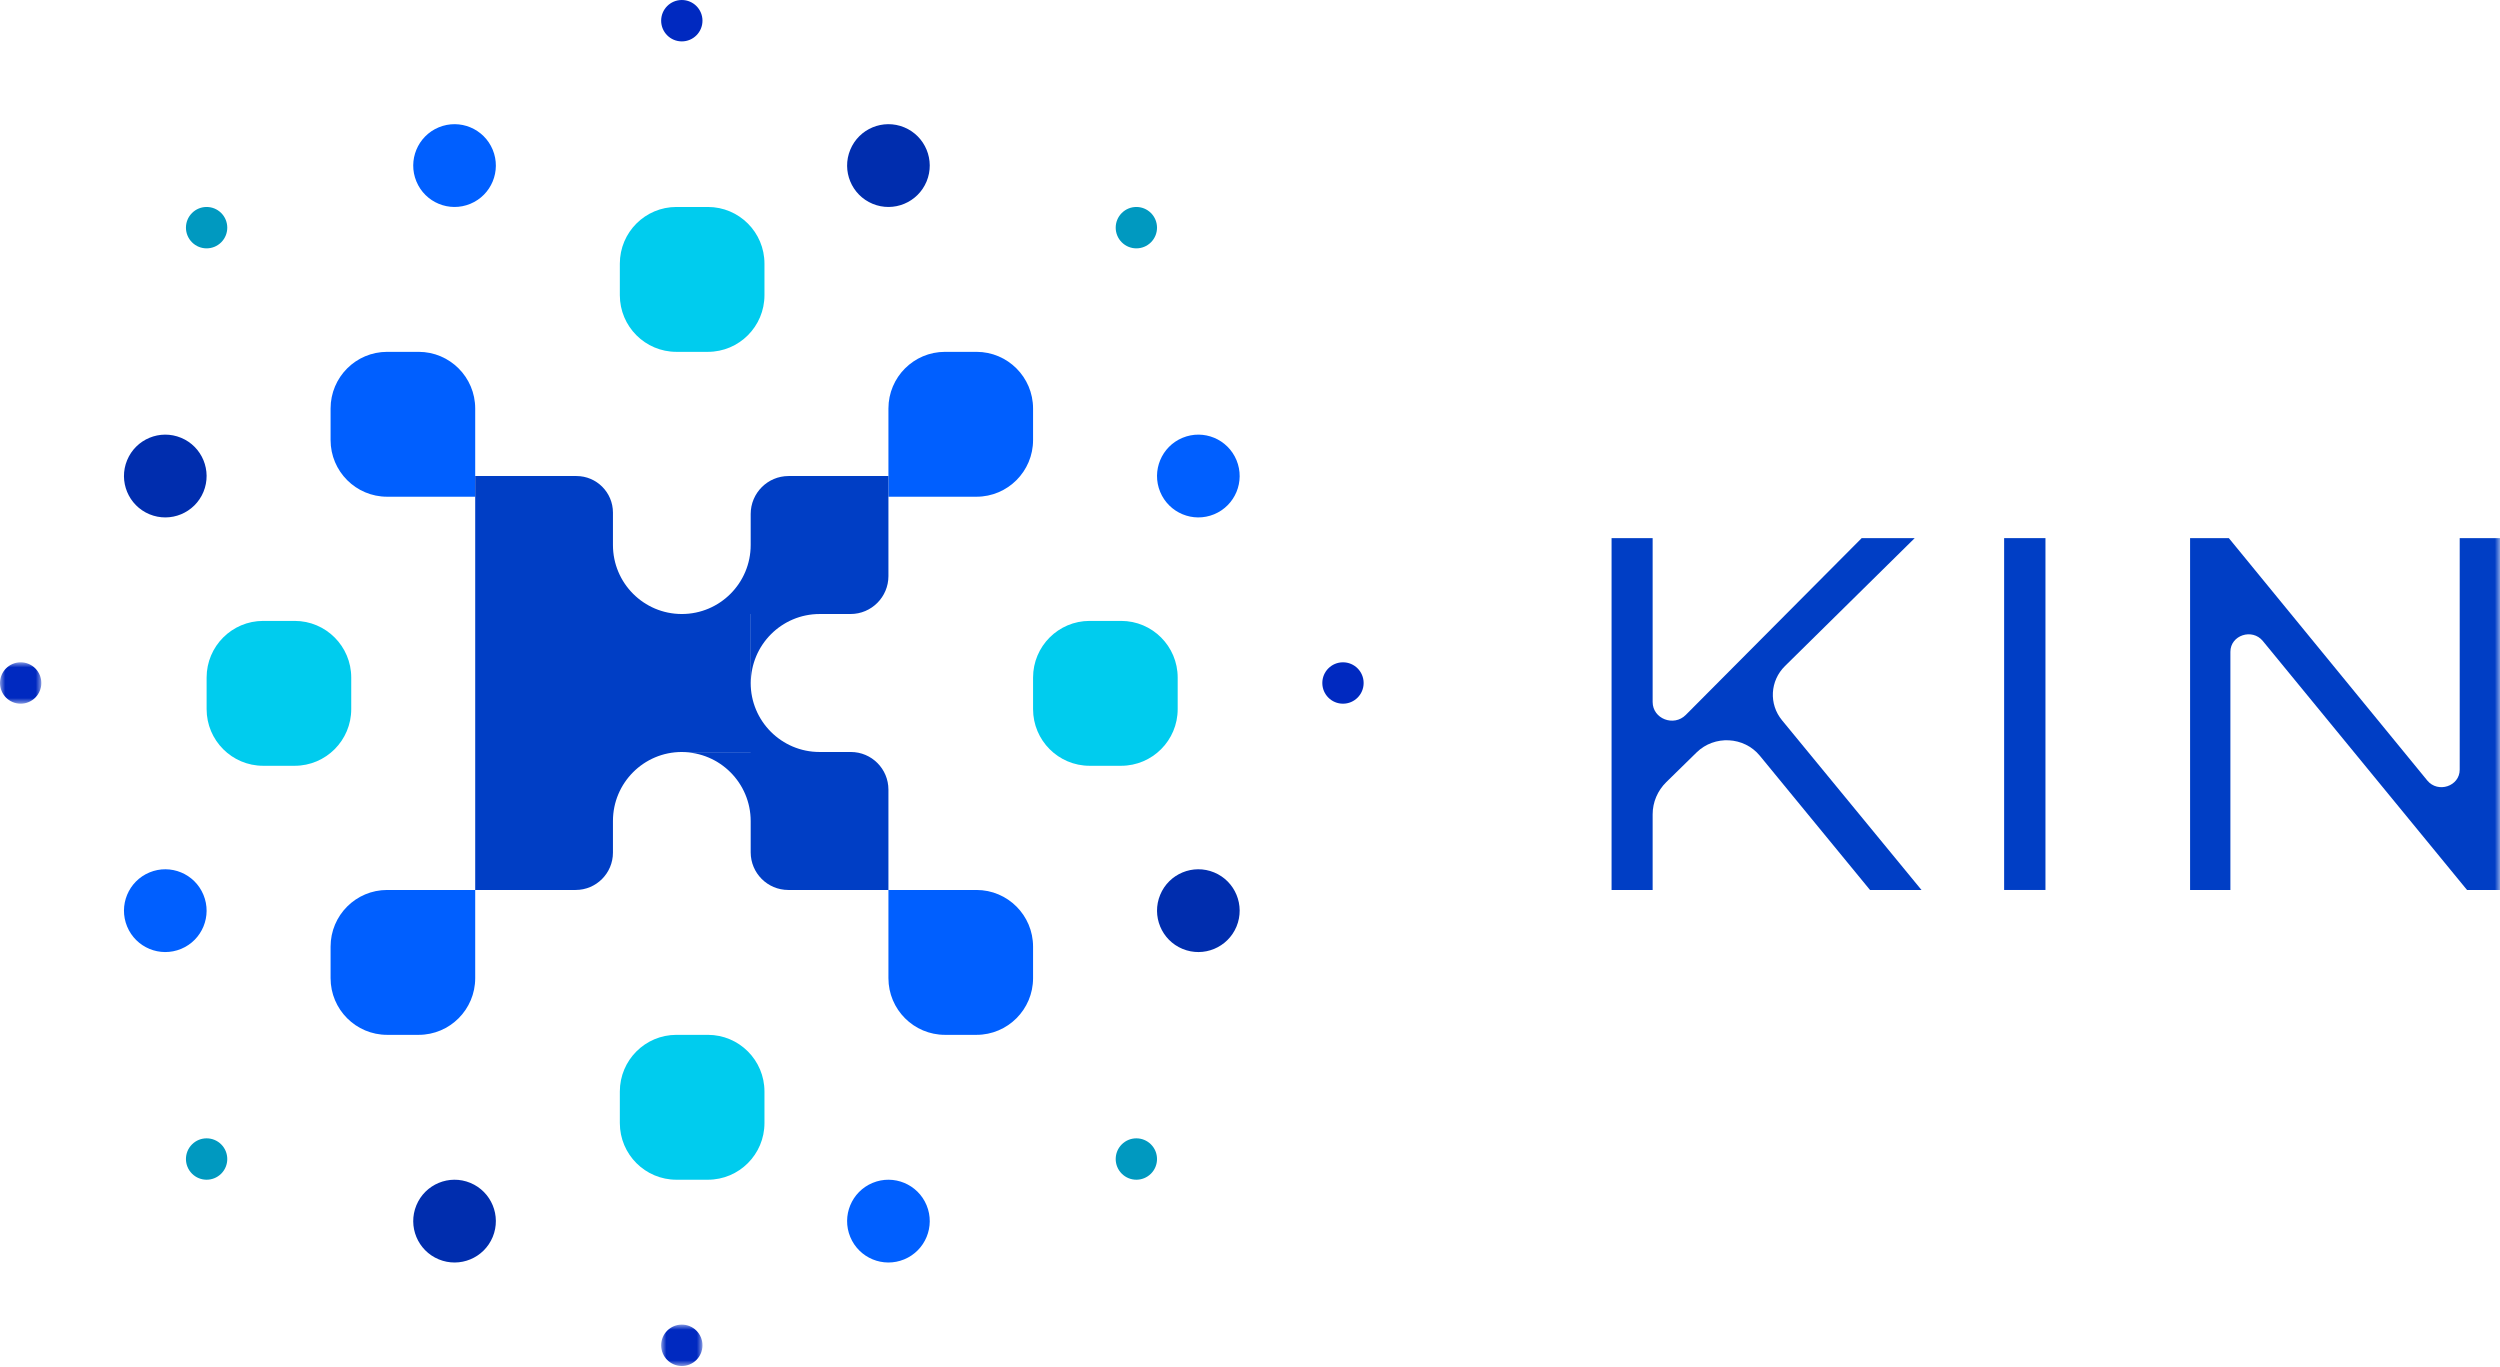 <?xml version="1.0" encoding="UTF-8" standalone="no"?>
<svg width="245px" height="134px" viewBox="0 0 245 134" version="1.1" xmlns="http://www.w3.org/2000/svg" xmlns:xlink="http://www.w3.org/1999/xlink">
    <!-- Generator: Sketch 44 (41411) - http://www.bohemiancoding.com/sketch -->
    <title>KIN logo</title>
    <desc>Created with Sketch.</desc>
    <defs>
        <polygon id="path-1" points="0 4.057 0 1.56822108e-14 4.05 0 4.05 4.057 1.09113293e-16 4.057"></polygon>
        <polygon id="path-3" points="4.05 4.057 1.56550842e-14 4.057 0 0 4.05 0 4.05 4.057"></polygon>
        <polygon id="path-5" points="0 135.896 245 135.896 245 0 0 0"></polygon>
    </defs>
    <g id="Page-1" stroke="none" stroke-width="1" fill="none" fill-rule="evenodd">
        <g id="Desktop" transform="translate(-252, -48)">
            <g id="Group-15" transform="translate(0, -293)">
                <g id="KIN-logo" transform="translate(252, 341)">
                    <path d="M95.696,48.679 L87.066,48.679 L87.066,40.033 C87.066,36.967 89.548,34.481 92.61,34.481 L95.696,34.481 C98.757,34.481 101.24,36.967 101.24,40.033 L101.24,43.126 C101.24,46.192 98.757,48.679 95.696,48.679 Z" id="Fill-1" fill="#005FFF"></path>
                    <path d="M46.57,48.679 L37.939,48.679 C34.878,48.679 32.397,46.192 32.397,43.126 L32.397,40.033 C32.397,36.967 34.878,34.481 37.939,34.481 L41.026,34.481 C44.088,34.481 46.57,36.967 46.57,40.033 L46.57,48.679 Z" id="Fill-3" fill="#005FFF"></path>
                    <path d="M41.027,101.415 L37.94,101.415 C34.879,101.415 32.397,98.928 32.397,95.861 L32.397,92.769 C32.397,89.702 34.879,87.217 37.94,87.217 L46.57,87.217 L46.57,95.861 C46.57,98.928 44.088,101.415 41.027,101.415" id="Fill-5" fill="#005FFF"></path>
                    <path d="M95.696,101.415 L92.61,101.415 C89.548,101.415 87.066,98.928 87.066,95.861 L87.066,87.217 L95.696,87.217 C98.757,87.217 101.24,89.702 101.24,92.769 L101.24,95.861 C101.24,98.928 98.757,101.415 95.696,101.415" id="Fill-7" fill="#005FFF"></path>
                    <path d="M69.374,34.481 L66.287,34.481 C63.226,34.481 60.744,31.994 60.744,28.928 L60.744,25.835 C60.744,22.769 63.226,20.283 66.287,20.283 L69.374,20.283 C72.435,20.283 74.917,22.769 74.917,25.835 L74.917,28.928 C74.917,31.994 72.435,34.481 69.374,34.481" id="Fill-9" fill="#00CCEE"></path>
                    <path d="M69.374,115.613 L66.287,115.613 C63.226,115.613 60.744,113.126 60.744,110.06 L60.744,106.967 C60.744,103.901 63.226,101.415 66.287,101.415 L69.374,101.415 C72.435,101.415 74.917,103.901 74.917,106.967 L74.917,110.06 C74.917,113.126 72.435,115.613 69.374,115.613" id="Fill-11" fill="#00CCEE"></path>
                    <path d="M109.87,75.047 L106.783,75.047 C103.722,75.047 101.24,72.56 101.24,69.494 L101.24,66.401 C101.24,63.335 103.722,60.849 106.783,60.849 L109.87,60.849 C112.931,60.849 115.413,63.335 115.413,66.401 L115.413,69.494 C115.413,72.56 112.931,75.047 109.87,75.047" id="Fill-13" fill="#00CCEE"></path>
                    <path d="M28.878,75.047 L25.791,75.047 C22.73,75.047 20.248,72.56 20.248,69.494 L20.248,66.401 C20.248,63.335 22.73,60.849 25.791,60.849 L28.878,60.849 C31.939,60.849 34.421,63.335 34.421,66.401 L34.421,69.494 C34.421,72.56 31.939,75.047 28.878,75.047" id="Fill-15" fill="#00CCEE"></path>
                    <path d="M83.326,121.222 C82.47,119.152 83.451,116.781 85.516,115.923 C87.582,115.066 89.951,116.049 90.807,118.118 C91.662,120.188 90.682,122.559 88.616,123.416 C86.55,124.274 84.181,123.291 83.326,121.222" id="Fill-17" fill="#005FFF"></path>
                    <path d="M40.805,17.778 C39.95,15.709 40.931,13.337 42.996,12.479 C45.062,11.623 47.431,12.605 48.286,14.675 C49.141,16.744 48.161,19.116 46.095,19.973 C44.029,20.831 41.66,19.848 40.805,17.778" id="Fill-19" fill="#005FFF"></path>
                    <path d="M118.987,50.398 C116.922,51.255 114.554,50.272 113.697,48.204 C112.842,46.134 113.823,43.761 115.889,42.904 C117.955,42.047 120.323,43.029 121.178,45.099 C122.034,47.168 121.053,49.541 118.987,50.398" id="Fill-21" fill="#005FFF"></path>
                    <path d="M17.748,92.992 C15.682,93.849 13.314,92.866 12.458,90.798 C11.602,88.728 12.584,86.355 14.65,85.498 C16.715,84.642 19.083,85.623 19.938,87.693 C20.795,89.762 19.814,92.136 17.748,92.992" id="Fill-23" fill="#005FFF"></path>
                    <path d="M115.889,92.992 C113.823,92.136 112.842,89.762 113.698,87.693 C114.553,85.623 116.921,84.642 118.987,85.498 C121.053,86.355 122.034,88.728 121.179,90.798 C120.322,92.866 117.955,93.849 115.889,92.992" id="Fill-25" fill="#002DAE"></path>
                    <path d="M14.649,50.398 C12.583,49.541 11.602,47.168 12.458,45.099 C13.314,43.029 15.681,42.047 17.747,42.904 C19.813,43.761 20.794,46.134 19.939,48.204 C19.082,50.272 16.715,51.255 14.649,50.398" id="Fill-27" fill="#002DAE"></path>
                    <path d="M90.807,17.778 C89.951,19.848 87.582,20.831 85.516,19.973 C83.45,19.116 82.47,16.744 83.326,14.675 C84.181,12.605 86.55,11.623 88.616,12.479 C90.681,13.337 91.662,15.709 90.807,17.778" id="Fill-29" fill="#002DAE"></path>
                    <path d="M48.286,121.222 C47.431,123.291 45.062,124.274 42.996,123.416 C40.93,122.559 39.95,120.188 40.805,118.118 C41.66,116.049 44.029,115.066 46.095,115.923 C48.16,116.781 49.141,119.152 48.286,121.222" id="Fill-31" fill="#002DAE"></path>
                    <path d="M109.932,115.019 C109.141,114.227 109.141,112.943 109.932,112.151 C110.723,111.359 112.004,111.359 112.795,112.151 C113.586,112.943 113.586,114.227 112.795,115.019 C112.004,115.811 110.723,115.811 109.932,115.019" id="Fill-33" fill="#0099C0"></path>
                    <path d="M18.816,23.745 C18.025,22.953 18.025,21.67 18.816,20.877 C19.607,20.085 20.889,20.085 21.68,20.877 C22.47,21.67 22.47,22.953 21.68,23.745 C20.889,24.538 19.607,24.538 18.816,23.745" id="Fill-35" fill="#0099C0"></path>
                    <path d="M112.795,23.745 C112.004,24.538 110.723,24.538 109.932,23.745 C109.141,22.953 109.141,21.67 109.932,20.877 C110.723,20.085 112.004,20.085 112.795,20.877 C113.586,21.67 113.586,22.953 112.795,23.745" id="Fill-37" fill="#0099C0"></path>
                    <path d="M21.68,115.019 C20.889,115.811 19.607,115.811 18.816,115.019 C18.025,114.227 18.025,112.943 18.816,112.151 C19.607,111.359 20.889,111.359 21.68,112.151 C22.47,112.943 22.47,114.227 21.68,115.019" id="Fill-39" fill="#0099C0"></path>
                    <path d="M131.612,68.962 C130.493,68.962 129.587,68.054 129.587,66.934 C129.587,65.814 130.493,64.906 131.612,64.906 C132.73,64.906 133.636,65.814 133.636,66.934 C133.636,68.054 132.73,68.962 131.612,68.962" id="Fill-41" fill="#0029C0"></path>
                    <g id="Group-45" transform="translate(0, 64.906)">
                        <mask id="mask-2" fill="white">
                            <use xlink:href="#path-1"></use>
                        </mask>
                        <g id="Clip-44"></g>
                        <path d="M2.025,4.057 C0.907,4.057 0,3.148 0,2.028 C0,0.908 0.907,0 2.025,0 C3.143,0 4.05,0.908 4.05,2.028 C4.05,3.148 3.143,4.057 2.025,4.057" id="Fill-43" fill="#0029C0" mask="url(#mask-2)"></path>
                    </g>
                    <path d="M68.843,2.028 C68.843,3.148 67.936,4.057 66.818,4.057 C65.7,4.057 64.793,3.148 64.793,2.028 C64.793,0.908 65.7,0 66.818,0 C67.936,0 68.843,0.908 68.843,2.028" id="Fill-46" fill="#0029C0"></path>
                    <g id="Group-50" transform="translate(64.793, 129.811)">
                        <mask id="mask-4" fill="white">
                            <use xlink:href="#path-3"></use>
                        </mask>
                        <g id="Clip-49"></g>
                        <path d="M4.05,2.028 C4.05,3.148 3.143,4.057 2.025,4.057 C0.907,4.057 0,3.148 0,2.028 C0,0.908 0.907,0 2.025,0 C3.143,0 4.05,0.908 4.05,2.028" id="Fill-48" fill="#0029C0" mask="url(#mask-4)"></path>
                    </g>
                    <path d="M157.934,52.736 L161.959,52.736 L161.959,68.798 C161.959,70.439 164.03,71.246 165.207,70.062 L182.445,52.736 L187.643,52.736 L174.927,65.273 C173.459,66.722 173.335,69.001 174.641,70.59 L188.306,87.217 L183.261,87.217 L172.461,74.059 C170.914,72.176 168.014,72.026 166.268,73.736 L163.3,76.643 C162.441,77.484 161.959,78.619 161.959,79.802 L161.959,87.217 L157.934,87.217 L157.934,52.736 Z" id="Fill-51" fill="#003EC5"></path>
                    <mask id="mask-6" fill="white">
                        <use xlink:href="#path-5"></use>
                    </mask>
                    <g id="Clip-54"></g>
                    <polygon id="Fill-53" fill="#003EC5" mask="url(#mask-6)" points="196.405 87.217 200.455 87.217 200.455 52.736 196.405 52.736"></polygon>
                    <path d="M214.628,52.736 L218.426,52.736 L237.872,76.487 C238.917,77.762 241.051,77.054 241.051,75.431 L241.051,52.736 L245,52.736 L245,87.217 L241.769,87.217 L221.757,62.817 C220.712,61.543 218.579,62.252 218.579,63.874 L218.579,87.217 L214.628,87.217 L214.628,52.736 Z" id="Fill-55" fill="#003EC5" mask="url(#mask-6)"></path>
                    <path d="M80.33,60.173 L83.353,60.173 C85.403,60.173 87.066,58.507 87.066,56.454 L87.066,46.651 L77.281,46.651 C75.23,46.651 73.567,48.317 73.567,50.372 L73.567,53.412 C73.567,57.146 70.545,60.173 66.818,60.173 C63.091,60.173 60.069,57.146 60.069,53.412 L60.069,50.237 C60.069,48.257 58.466,46.651 56.489,46.651 L46.57,46.651 L46.57,60.173 L46.57,73.695 L46.57,87.217 L56.414,87.217 C58.432,87.217 60.069,85.577 60.069,83.556 L60.069,80.456 C60.069,76.722 63.091,73.695 66.818,73.695 L73.567,73.695 L73.567,73.709 L66.818,73.709 C70.545,73.709 73.567,76.735 73.567,80.47 L73.567,83.526 C73.567,85.565 75.217,87.217 77.252,87.217 L87.066,87.217 L87.066,77.386 C87.066,75.347 85.417,73.695 83.381,73.695 L80.317,73.695 C76.589,73.695 73.567,70.668 73.567,66.934 L73.567,60.173 L73.581,60.173 L73.581,66.934 C73.581,63.2 76.602,60.173 80.33,60.173" id="Fill-56" fill="#003EC5" mask="url(#mask-6)"></path>
                </g>
            </g>
        </g>
    </g>
</svg>